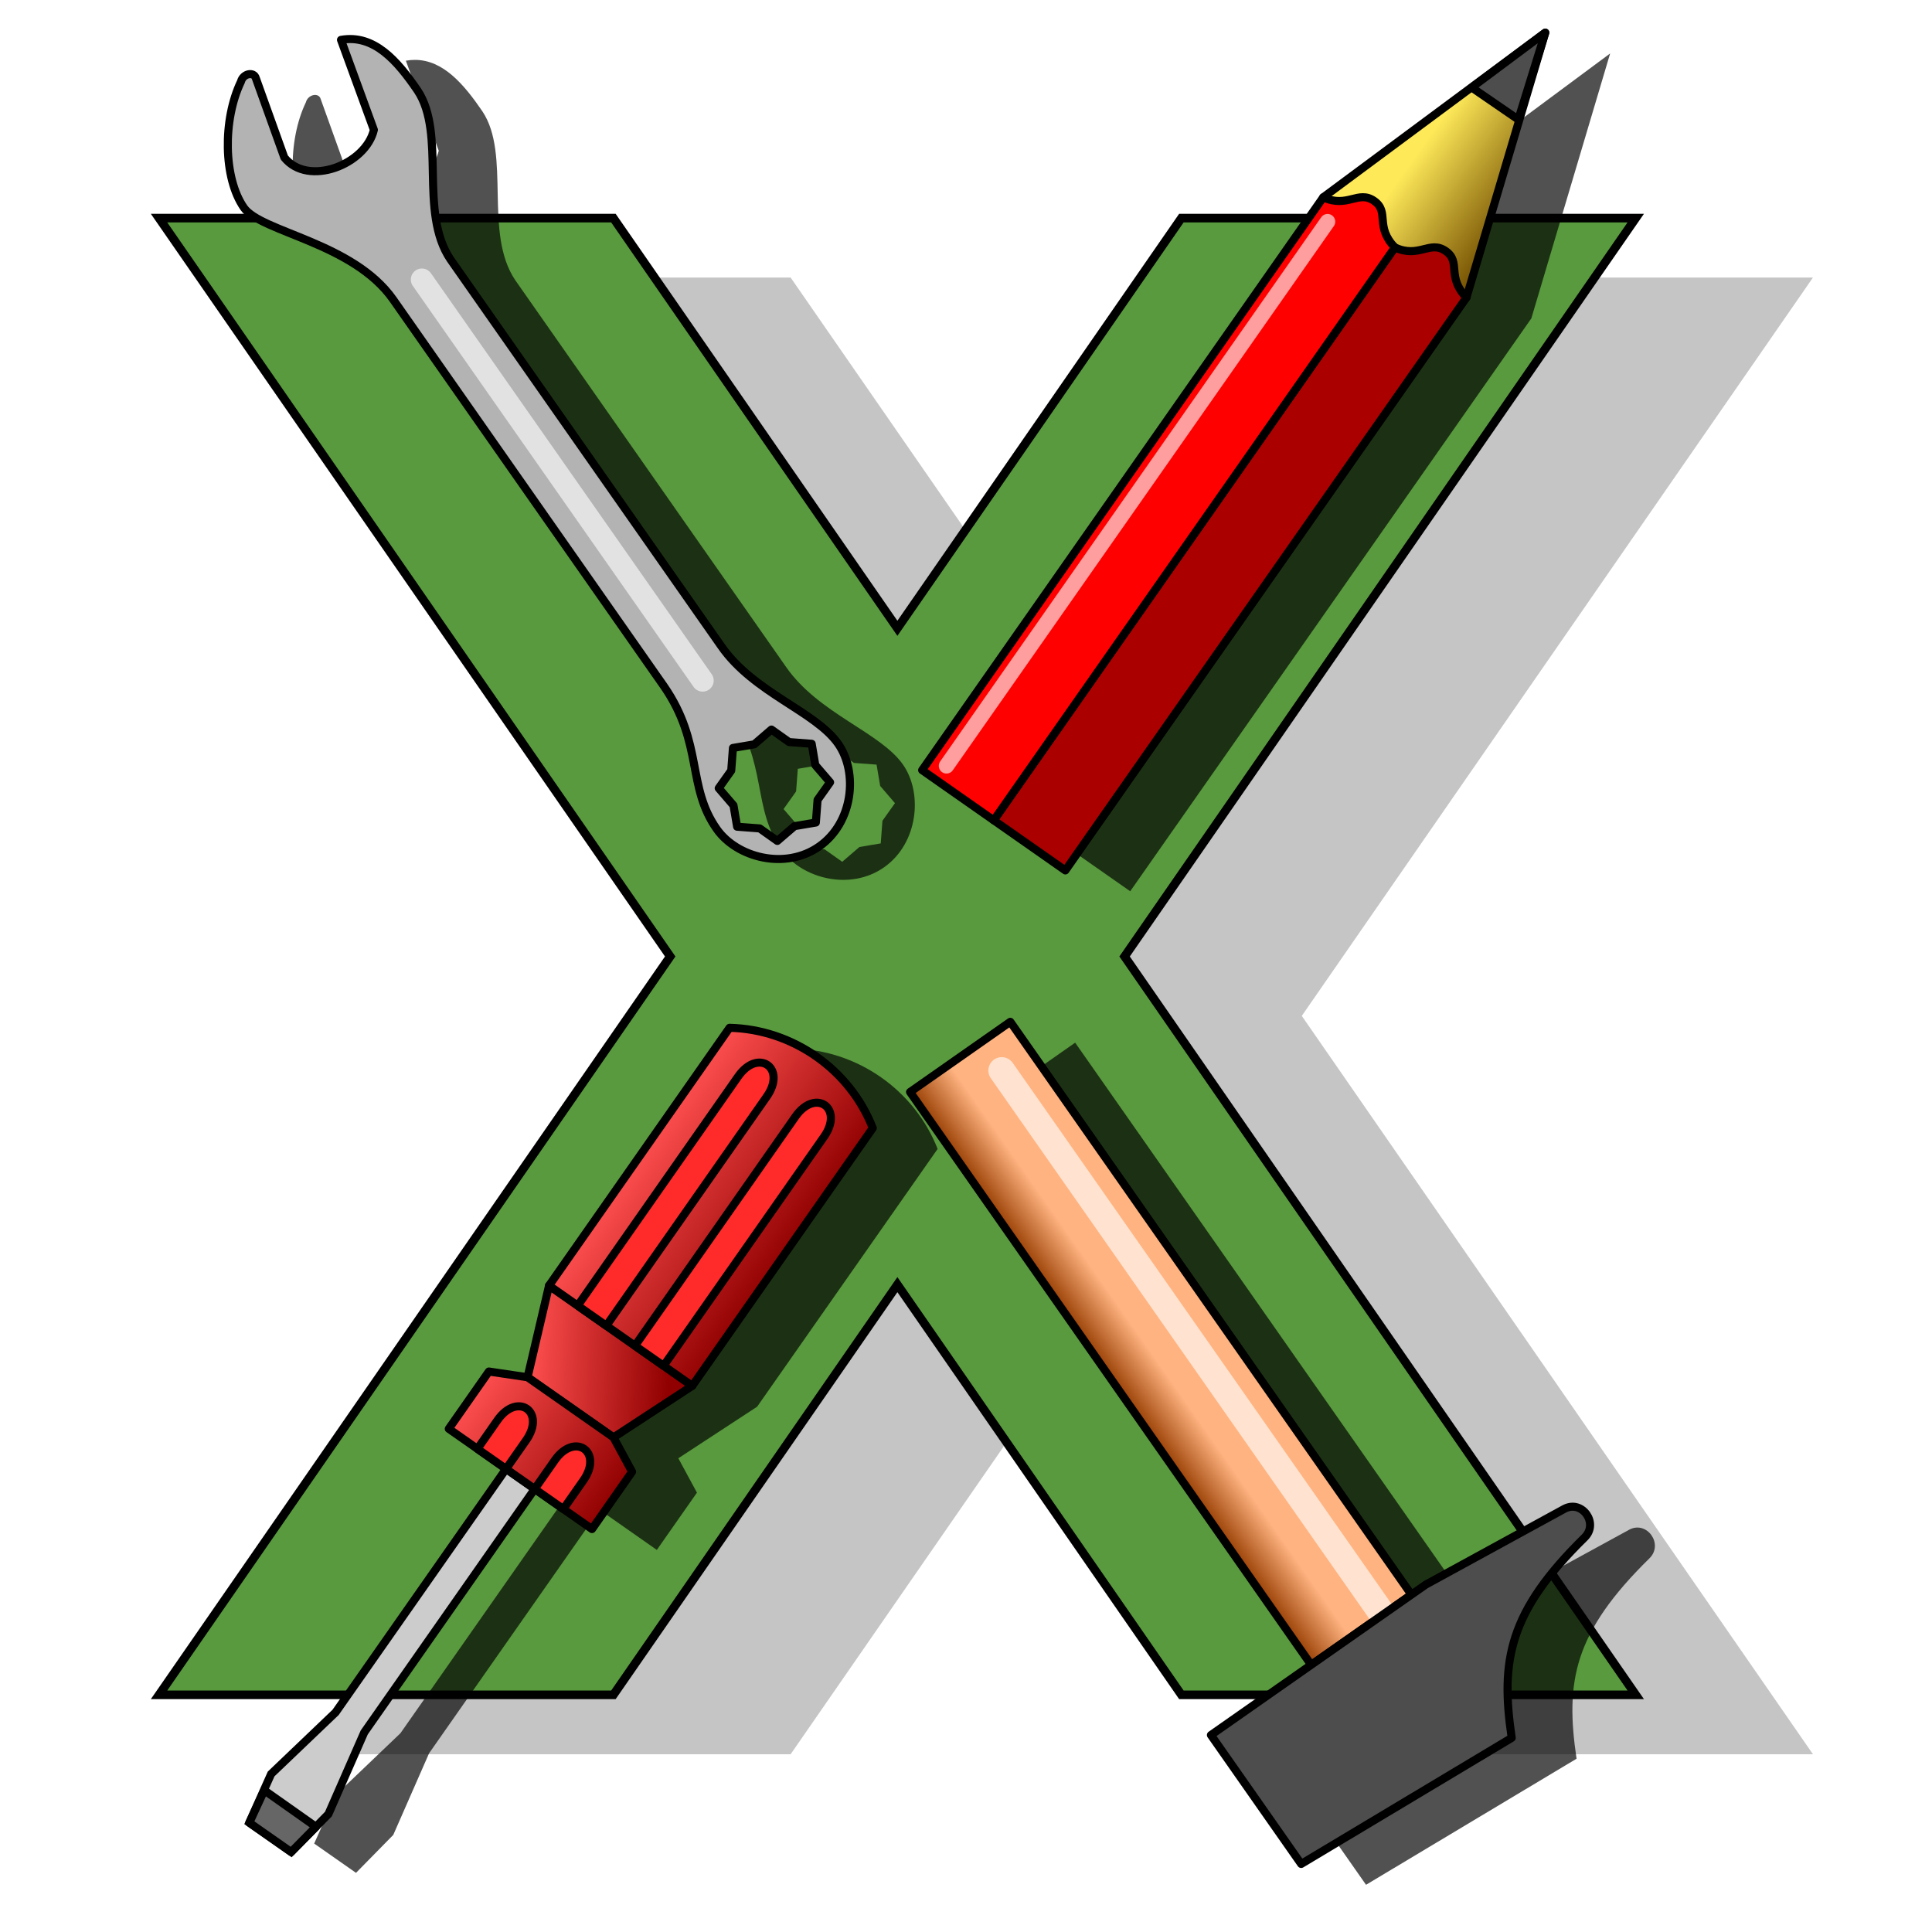 <?xml version="1.0" encoding="UTF-8" standalone="no"?>
<svg
   xmlns:dc="http://purl.org/dc/elements/1.1/"
   xmlns:cc="http://creativecommons.org/ns#"
   xmlns:rdf="http://www.w3.org/1999/02/22-rdf-syntax-ns#"
   xmlns:svg="http://www.w3.org/2000/svg"
   xmlns="http://www.w3.org/2000/svg"
   xmlns:xlink="http://www.w3.org/1999/xlink"
   xmlns:sodipodi="http://sodipodi.sourceforge.net/DTD/sodipodi-0.dtd"
   xmlns:inkscape="http://www.inkscape.org/namespaces/inkscape"
   width="225mm"
   height="225mm"
   viewBox="0 0 225 225"
   version="1.1"
   id="svg8"
   inkscape:version="1.0 (4035a4fb49, 2020-05-01)"
   sodipodi:docname="xcraft-halo.svg">
  <defs
     id="defs2">
    <linearGradient
       id="linearGradient932"
       inkscape:collect="always">
      <stop
         id="stop928"
         offset="0"
         style="stop-color:#ffb380;stop-opacity:1;" />
      <stop
         id="stop930"
         offset="1"
         style="stop-color:#963c00;stop-opacity:1" />
    </linearGradient>
    <linearGradient
       id="linearGradient908"
       inkscape:collect="always">
      <stop
         id="stop904"
         offset="0"
         style="stop-color:#ff4f4f;stop-opacity:1" />
      <stop
         id="stop906"
         offset="1"
         style="stop-color:#900000;stop-opacity:1" />
    </linearGradient>
    <linearGradient
       id="linearGradient900"
       inkscape:collect="always">
      <stop
         id="stop896"
         offset="0"
         style="stop-color:#fee959;stop-opacity:1" />
      <stop
         id="stop898"
         offset="1"
         style="stop-color:#745001;stop-opacity:1" />
    </linearGradient>
    <pattern
       id="EMFhbasepattern"
       patternUnits="userSpaceOnUse"
       width="6"
       height="6"
       x="0"
       y="0" />
    <linearGradient
       gradientTransform="matrix(0.441,-0.63,0.63,0.441,20.661,53.816)"
       gradientUnits="userSpaceOnUse"
       y2="145.217"
       x2="142.819"
       y1="126.978"
       x1="142.925"
       id="linearGradient902"
       xlink:href="#linearGradient900"
       inkscape:collect="always" />
    <linearGradient
       gradientTransform="matrix(-0.441,0.63,0.63,0.441,-17.772,17.934)"
       gradientUnits="userSpaceOnUse"
       y2="212.943"
       x2="53.088"
       y1="184.363"
       x1="53.06"
       id="linearGradient910"
       xlink:href="#linearGradient908"
       inkscape:collect="always" />
    <linearGradient
       gradientTransform="matrix(-0.441,0.63,0.63,0.441,-17.772,17.934)"
       gradientUnits="userSpaceOnUse"
       y2="212.225"
       x2="100.945"
       y1="184.65"
       x1="100.796"
       id="linearGradient918"
       xlink:href="#linearGradient908"
       inkscape:collect="always" />
    <linearGradient
       gradientTransform="matrix(-0.441,0.63,0.63,0.441,-17.772,17.934)"
       gradientUnits="userSpaceOnUse"
       y2="208.922"
       x2="81.54"
       y1="190.5"
       x1="92.604"
       id="linearGradient926"
       xlink:href="#linearGradient908"
       inkscape:collect="always" />
    <linearGradient
       gradientTransform="matrix(0.77,0,0,0.77,144.605,-64.775)"
       gradientUnits="userSpaceOnUse"
       y2="66.314"
       x2="79.211"
       y1="58.799"
       x1="79.211"
       id="linearGradient934"
       xlink:href="#linearGradient932"
       inkscape:collect="always" />
    <filter
       inkscape:collect="always"
       style="color-interpolation-filters:sRGB"
       id="filter1549"
       x="-0.049"
       width="1.098"
       y="-0.037"
       height="1.073">
      <feGaussianBlur
         inkscape:collect="always"
         stdDeviation="3.255"
         id="feGaussianBlur1551" />
    </filter>
    <filter
       inkscape:collect="always"
       style="color-interpolation-filters:sRGB"
       id="filter1717"
       x="-0.079"
       width="1.159"
       y="-0.079"
       height="1.159">
      <feGaussianBlur
         inkscape:collect="always"
         stdDeviation="5.68"
         id="feGaussianBlur1719" />
    </filter>
    <filter
       inkscape:collect="always"
       style="color-interpolation-filters:sRGB"
       id="filter1771"
       x="-0.356"
       width="1.713"
       y="-0.356"
       height="1.713">
      <feGaussianBlur
         inkscape:collect="always"
         stdDeviation="17.968"
         id="feGaussianBlur1773" />
    </filter>
  </defs>
  <sodipodi:namedview
     inkscape:snap-global="false"
     inkscape:object-nodes="false"
     inkscape:snap-others="false"
     inkscape:snap-to-guides="false"
     id="base"
     pagecolor="#ffffff"
     bordercolor="#666666"
     borderopacity="1.0"
     inkscape:pageopacity="0.0"
     inkscape:pageshadow="2"
     inkscape:zoom="1.2159074"
     inkscape:cx="425.19685"
     inkscape:cy="425.19685"
     inkscape:document-units="mm"
     inkscape:current-layer="layer1"
     inkscape:document-rotation="0"
     showgrid="true"
     inkscape:window-width="1958"
     inkscape:window-height="1266"
     inkscape:window-x="4249"
     inkscape:window-y="215"
     inkscape:window-maximized="0"
     inkscape:snap-grids="false">
    <inkscape:grid
       type="xygrid"
       id="grid837"
       dotted="false"
       spacingx="2.646"
       spacingy="2.646" />
  </sodipodi:namedview>
  <g
     inkscape:label="Calque 1"
     inkscape:groupmode="layer"
     id="layer1">
    <circle
       style="mix-blend-mode:normal;fill:#ffffff;fill-opacity:0.805;fill-rule:nonzero;stroke:none;stroke-width:1.238;stroke-miterlimit:4;stroke-dasharray:none;filter:url(#filter1771)"
       id="path1721"
       cx="105.507"
       cy="111.194"
       r="60.493" />
    <path
       id="path1291"
       style="fill:#000000;fill-opacity:0.23;stroke:none;stroke-width:2;stroke-linecap:butt;stroke-linejoin:miter;stroke-miterlimit:4;stroke-dasharray:none;stroke-opacity:1;filter:url(#filter1717)"
       d="M 39.158,32.321 98.689,118.31 39.158,204.3 h 52.917 l 33.073,-47.772 33.073,47.772 h 52.917 L 151.606,118.31 211.137,32.321 H 158.221 L 125.148,80.092 92.075,32.321 Z" />
    <path
       d="m 18.521,25.4 59.531,85.99 -59.531,85.99 h 52.917 l 33.073,-47.772 33.073,47.772 h 52.917 L 130.969,111.39 190.5,25.4 H 137.583 L 104.51,73.172 71.437,25.4 Z"
       style="fill:#599a3e;fill-opacity:1;stroke:#000000;stroke-width:1;stroke-linecap:butt;stroke-linejoin:miter;stroke-miterlimit:4;stroke-dasharray:none;stroke-opacity:1"
       id="path946" />
    <path
       d="m 187.516,6.226 -25.857,19.179 -46.714,66.714 8.34,5.839 8.339,5.839 46.713,-66.714 z M 48.319,6.974 c -0.341,2.31e-4 -0.692,0.031 -1.053,0.095 l 3.829,10.483 c -0.951,4.045 -7.658,6.671 -10.429,3.223 l -3.32,-9.245 c -0.218,-0.786 -1.486,-0.55 -1.729,0.399 -2.142,4.467 -2.052,11.236 0.336,14.679 1.985,2.871 12.725,4.042 17.396,10.714 l 31.532,45.032 c 4.607,6.676 2.626,11.667 6.168,16.658 2.33,3.283 7.938,4.786 11.911,1.994 3.973,-2.792 4.528,-8.608 2.222,-11.933 -2.643,-3.811 -9.829,-5.929 -13.63,-11.391 L 60.021,32.65 c -3.738,-5.507 -0.469,-14.632 -3.839,-19.681 -2.14,-3.137 -4.563,-5.996 -7.863,-5.994 z m 49.079,80.418 2.053,1.459 2.633,0.198 0.421,2.483 1.721,2.003 -1.458,2.053 -0.198,2.634 -2.483,0.42 -2.003,1.722 -2.053,-1.458 -2.634,-0.198 -0.42,-2.483 -1.722,-2.003 1.458,-2.052 0.199,-2.634 2.483,-0.421 z m 27.816,34.036 -11.675,8.175 46.713,66.714 -11.675,8.175 10.51,15.01 24.518,-14.682 c -1.336,-9.007 -0.336,-14.678 8.503,-23.353 1.656,-1.648 -0.301,-4.384 -2.336,-3.336 l -16.178,8.842 -1.668,1.168 z m -32.696,0.697 -21.021,30.021 -2.503,10.675 -4.504,-0.668 -4.672,6.671 6.671,4.672 -19.853,28.353 -7.507,7.172 -2.54,5.678 4.872,3.412 4.339,-4.419 4.171,-9.507 19.853,-28.353 6.671,4.672 4.672,-6.671 -2.168,-4.004 9.175,-6.003 21.021,-30.021 c -2.668,-6.839 -9.339,-11.511 -16.679,-11.678 z"
       style="fill:#000000;fill-opacity:0.68;stroke:none;stroke-width:1.539;stroke-linecap:butt;stroke-linejoin:round;stroke-miterlimit:4;stroke-dasharray:none;stroke-opacity:1;filter:url(#filter1549)"
       id="path981" />
    <g
       id="g999">
      <rect
         y="-28.126"
         x="164.966"
         height="14.252"
         width="81.443"
         id="rect841"
         style="fill:url(#linearGradient934);fill-opacity:1;stroke:#000000;stroke-width:0.939;stroke-linejoin:round;stroke-miterlimit:4;stroke-dasharray:none"
         transform="rotate(55)" />
      <path
         style="fill:#ffffff;fill-opacity:1;stroke:#ffffff;stroke-width:3.116;stroke-linecap:round;stroke-linejoin:miter;stroke-miterlimit:4;stroke-dasharray:none;stroke-opacity:0.62"
         d="m 116.66,124.671 47.881,68.382"
         id="path944" />
      <path
         sodipodi:nodetypes="cccccccc"
         id="path843"
         d="m 182.22,175.703 -16.178,8.843 -13.343,9.343 -11.675,8.175 10.511,15.011 24.518,-14.682 c -1.336,-9.007 -0.336,-14.678 8.504,-23.353 1.656,-1.648 -0.301,-4.384 -2.336,-3.336 z"
         style="fill:#4d4d4d;fill-opacity:1;stroke:#000000;stroke-width:0.939;stroke-linecap:butt;stroke-linejoin:round;stroke-miterlimit:4;stroke-dasharray:none;stroke-opacity:1" />
    </g>
    <g
       id="g989">
      <path
         sodipodi:nodetypes="ccccc"
         id="path855"
         d="m 80.621,161.397 -9.175,6.004 -10.007,-7.007 2.504,-10.675 z"
         style="fill:url(#linearGradient926);fill-opacity:1;stroke:#000000;stroke-width:0.939;stroke-linecap:butt;stroke-linejoin:round;stroke-miterlimit:4;stroke-dasharray:none;stroke-opacity:1" />
      <path
         sodipodi:nodetypes="ccccccccc"
         id="path857"
         d="m 58.936,171.068 3.336,2.336 -19.853,28.353 -4.171,9.507 -4.339,4.418 -4.872,-3.411 2.54,-5.678 7.507,-7.171 z"
         style="fill:#cccccc;stroke:#000000;stroke-width:0.939;stroke-linecap:butt;stroke-linejoin:miter;stroke-miterlimit:4;stroke-dasharray:none;stroke-opacity:1" />
      <path
         style="fill:url(#linearGradient910);fill-opacity:1;stroke:#000000;stroke-width:0.939;stroke-linecap:butt;stroke-linejoin:round;stroke-miterlimit:4;stroke-dasharray:none;stroke-opacity:1"
         d="m 84.964,119.697 c 7.339,0.168 14.011,4.839 16.678,11.678 L 80.621,161.397 63.943,149.718 Z"
         id="path861"
         sodipodi:nodetypes="ccccc" />
      <path
         style="fill:url(#linearGradient918);fill-opacity:1;stroke:#000000;stroke-width:0.939;stroke-linecap:butt;stroke-linejoin:round;stroke-miterlimit:4;stroke-dasharray:none;stroke-opacity:1"
         d="m 71.446,167.4 2.168,4.004 -4.671,6.671 -8.339,-5.839 -8.339,-5.839 4.671,-6.671 4.504,0.668 z"
         id="path863"
         sodipodi:nodetypes="cccccccc" />
      <path
         sodipodi:nodetypes="ccccc"
         id="path865"
         d="m 85.964,125.368 c 2.336,-3.336 5.671,-1 3.336,2.336 l -18.685,26.686 -3.336,-2.336 z"
         style="fill:#ff2a2a;stroke:#000000;stroke-width:0.939;stroke-linecap:butt;stroke-linejoin:round;stroke-miterlimit:4;stroke-dasharray:none;stroke-opacity:1" />
      <path
         style="fill:#ff2a2a;stroke:#000000;stroke-width:0.939;stroke-linecap:butt;stroke-linejoin:round;stroke-miterlimit:4;stroke-dasharray:none;stroke-opacity:1"
         d="m 92.635,130.04 c 2.336,-3.336 5.671,-1 3.336,2.336 l -18.685,26.686 -3.336,-2.336 z"
         id="path869"
         sodipodi:nodetypes="ccccc" />
      <path
         style="fill:#666666;stroke:#000000;stroke-width:0.939;stroke-linecap:butt;stroke-linejoin:round;stroke-miterlimit:4;stroke-dasharray:none;stroke-opacity:1"
         d="m 36.802,212.749 -2.895,2.934 -4.872,-3.411 1.745,-3.773 z"
         id="path871"
         sodipodi:nodetypes="ccccc" />
      <path
         style="fill:#ff2a2a;stroke:#000000;stroke-width:0.939;stroke-linecap:butt;stroke-linejoin:round;stroke-miterlimit:4;stroke-dasharray:none;stroke-opacity:1"
         d="m 57.936,165.397 c 2.336,-3.336 5.671,-1 3.336,2.336 l -2.336,3.336 -3.336,-2.336 z"
         id="path873"
         sodipodi:nodetypes="ccccc" />
      <path
         sodipodi:nodetypes="ccccc"
         id="path875"
         d="m 64.607,170.068 c 2.336,-3.336 5.671,-1 3.336,2.336 l -2.336,3.336 -3.336,-2.336 z"
         style="fill:#ff2a2a;stroke:#000000;stroke-width:0.939;stroke-linecap:butt;stroke-linejoin:round;stroke-miterlimit:4;stroke-dasharray:none;stroke-opacity:1" />
    </g>
    <g
       id="g978">
      <path
         id="path847"
         d="m 154.106,22.977 16.678,11.678 9.178,-30.857 z"
         style="fill:url(#linearGradient902);fill-opacity:1;stroke:#000000;stroke-width:0.939;stroke-linecap:round;stroke-linejoin:round;stroke-miterlimit:4;stroke-dasharray:none;stroke-opacity:1" />
      <path
         sodipodi:nodetypes="cccc"
         id="path849"
         d="m 171.391,10.191 5.432,3.73 3.139,-10.123 z"
         style="fill:#4d4d4d;stroke:#000000;stroke-width:0.939;stroke-linecap:round;stroke-linejoin:round;stroke-miterlimit:4;stroke-dasharray:none;stroke-opacity:1" />
      <path
         sodipodi:nodetypes="ccczcc"
         id="path851"
         d="m 115.731,95.53 8.339,5.839 46.714,-66.714 c -2.372,-2.46 -0.573,-4.13 -2.418,-5.421 -1.845,-1.292 -3.111,0.886 -5.921,-0.418 z"
         style="fill:#aa0000;stroke:#000000;stroke-width:0.939;stroke-linecap:butt;stroke-linejoin:round;stroke-miterlimit:4;stroke-dasharray:none;stroke-opacity:1" />
      <path
         style="fill:#ff0000;stroke:#000000;stroke-width:0.939;stroke-linecap:butt;stroke-linejoin:round;stroke-miterlimit:4;stroke-dasharray:none;stroke-opacity:1"
         d="m 107.392,89.691 8.339,5.839 46.714,-66.714 c -2.372,-2.46 -0.573,-4.13 -2.418,-5.421 -1.845,-1.292 -3.111,0.886 -5.921,-0.418 z"
         id="path853"
         sodipodi:nodetypes="ccczcc" />
      <path
         style="fill:#ffffff;fill-opacity:1;stroke:#ffffff;stroke-width:1.793;stroke-linecap:round;stroke-linejoin:miter;stroke-miterlimit:4;stroke-dasharray:none;stroke-opacity:0.62"
         d="M 110.228,89.191 154.606,25.813"
         id="path940" />
    </g>
    <g
       id="g971">
      <path
         id="path877"
         style="fill:#b3b3b3;stroke:#000000;stroke-width:0.939;stroke-linecap:butt;stroke-linejoin:round;stroke-miterlimit:4;stroke-dasharray:none;stroke-opacity:1"
         d="m 28.399,24.18 c 1.985,2.871 12.725,4.042 17.397,10.714 l 31.532,45.032 c 4.607,6.676 2.626,11.667 6.168,16.658 2.33,3.283 7.938,4.786 11.911,1.994 3.973,-2.792 4.528,-8.608 2.222,-11.933 C 94.986,82.833 87.8,80.715 83.999,75.254 L 52.467,30.222 C 48.729,24.715 51.998,15.59 48.628,10.54 46.267,7.079 43.56,3.955 39.712,4.642 L 43.542,15.124 c -0.951,4.045 -7.658,6.671 -10.429,3.223 L 29.793,9.102 C 29.575,8.316 28.307,8.552 28.064,9.501 25.922,13.969 26.012,20.737 28.399,24.18 Z m 57.445,72.099 -0.421,-2.483 -1.722,-2.003 1.458,-2.053 0.199,-2.634 2.482,-0.421 2.003,-1.722 2.053,1.458 2.634,0.198 0.42,2.483 1.722,2.003 -1.458,2.053 -0.199,2.634 -2.483,0.42 -2.003,1.722 -2.053,-1.458 z"
         sodipodi:nodetypes="cscssscccccccccccccccccccccccccc" />
      <path
         style="fill:#ffffff;fill-opacity:1;stroke:#ffffff;stroke-width:2.575;stroke-linecap:round;stroke-linejoin:miter;stroke-miterlimit:4;stroke-dasharray:none;stroke-opacity:0.62"
         d="M 81.831,79.258 49.132,32.558"
         id="path936" />
    </g>
  </g>
</svg>
